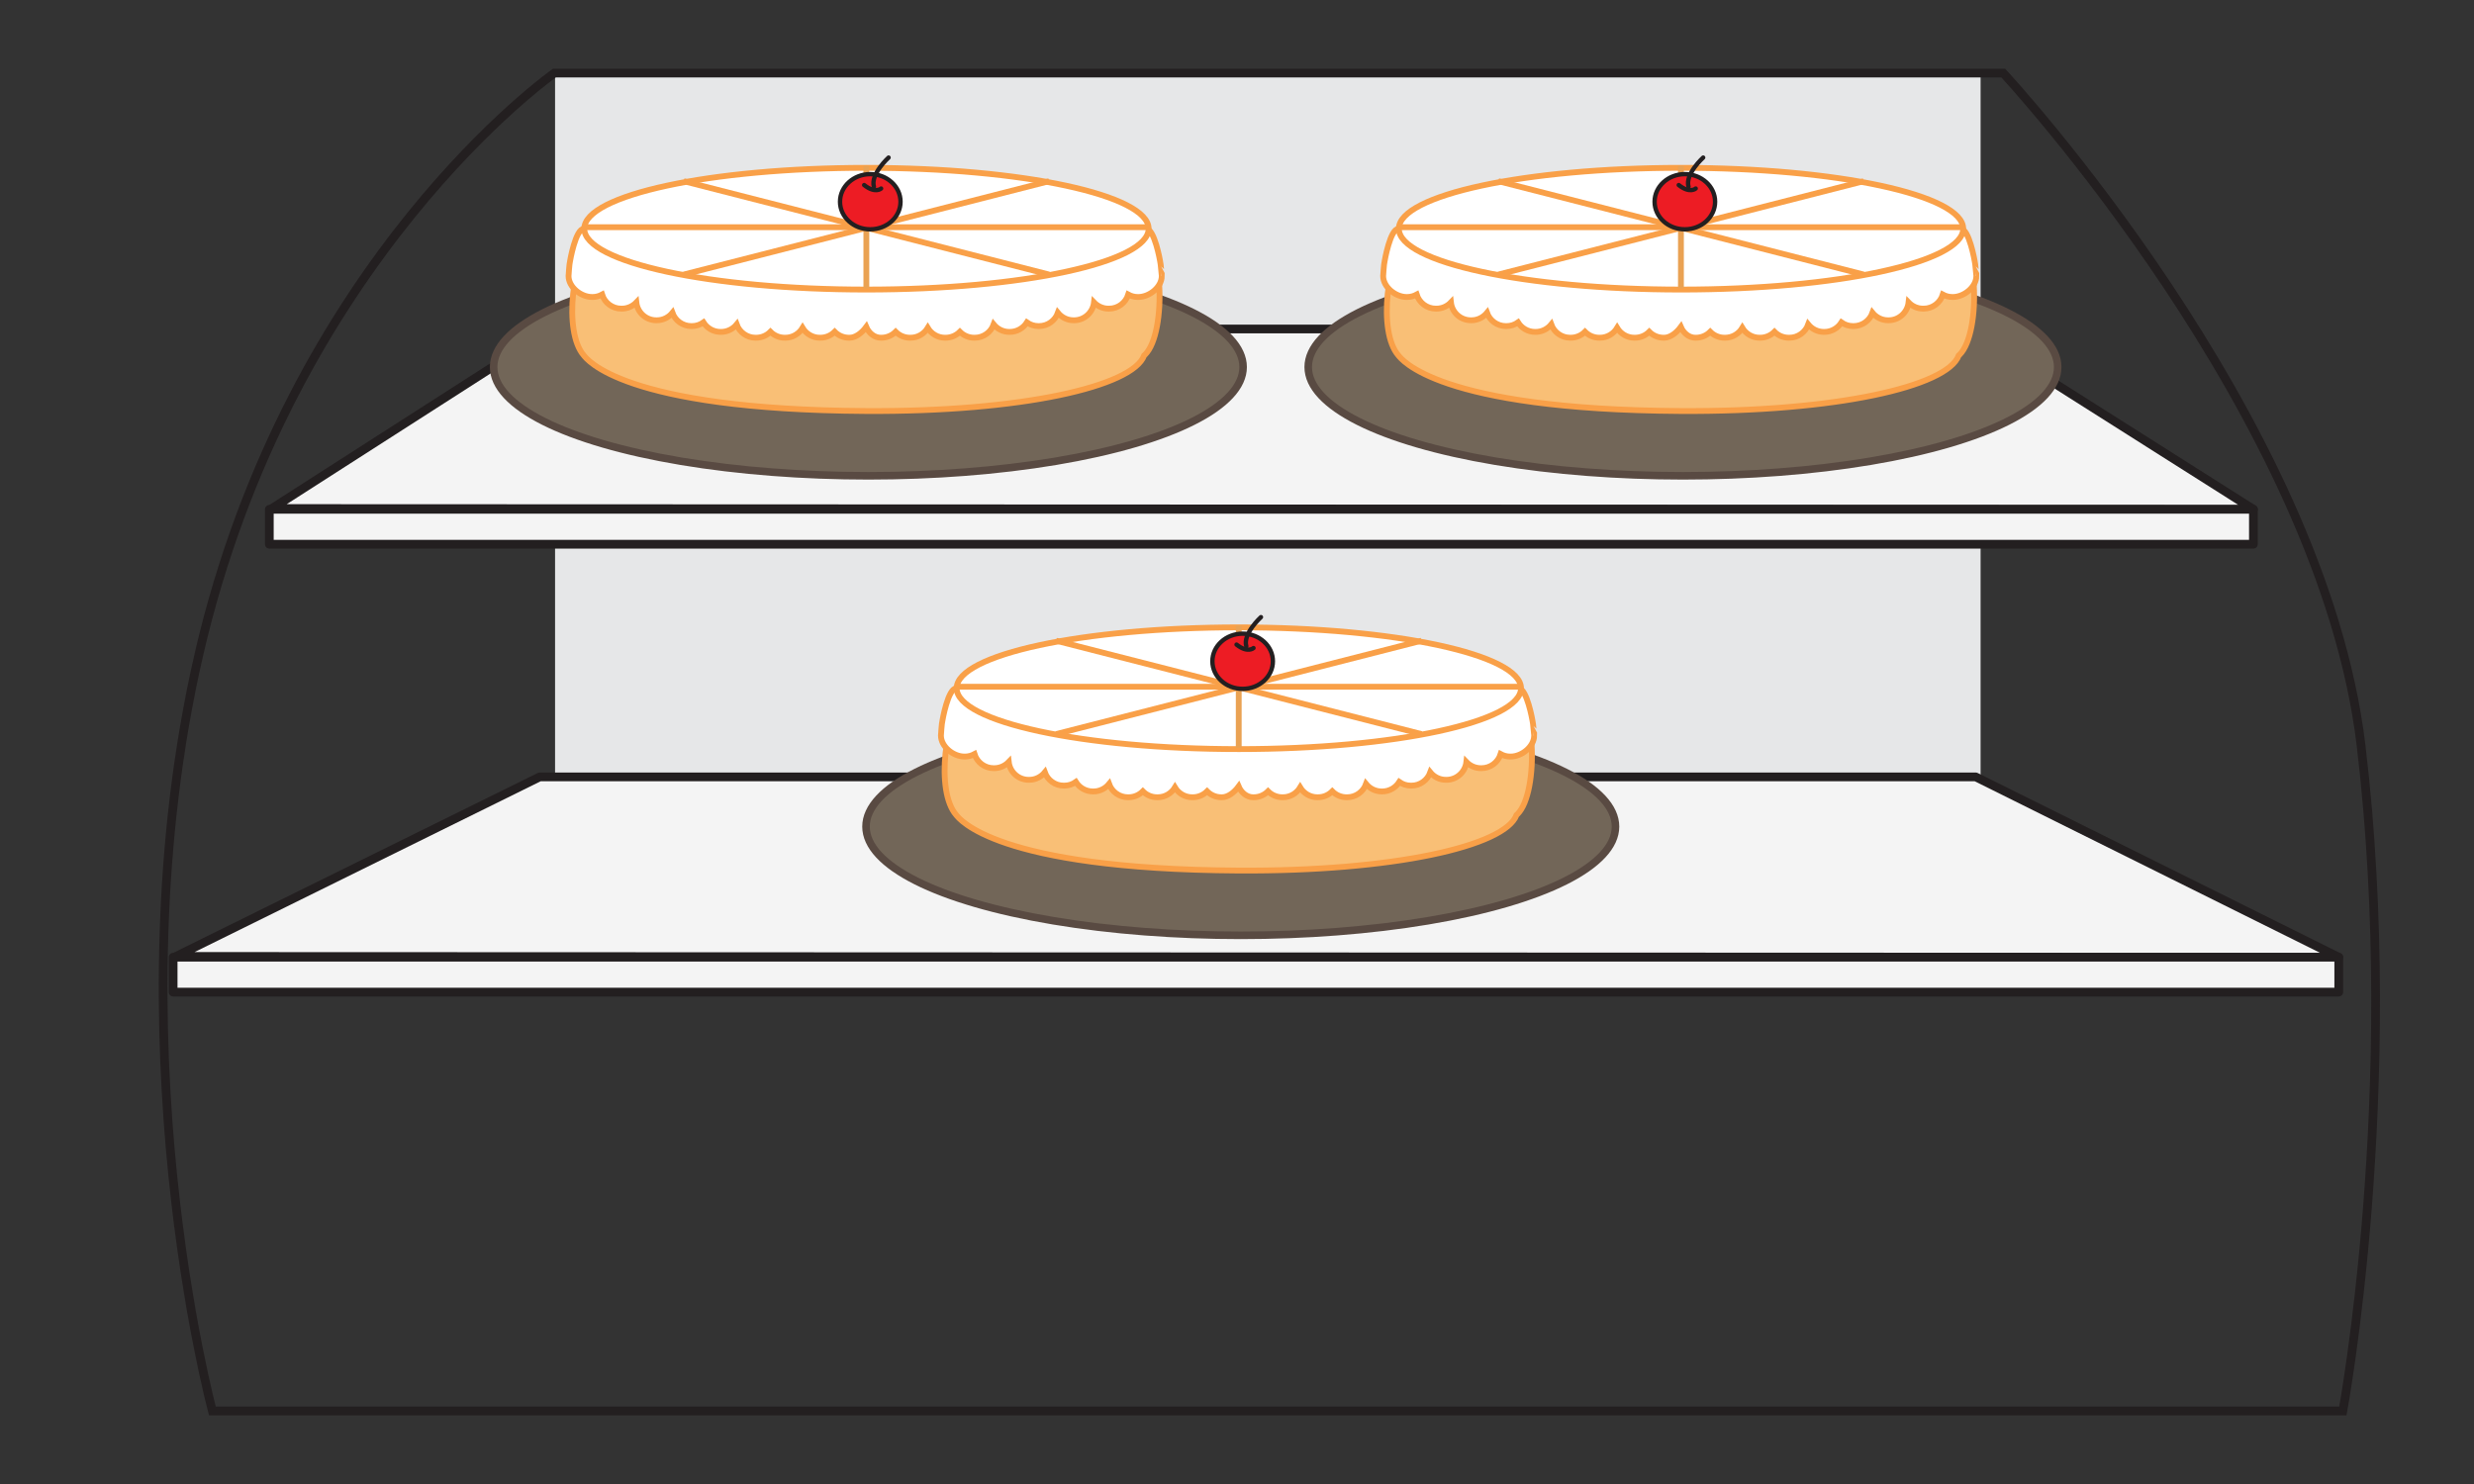 <?xml version="1.0" encoding="utf-8"?>
<!-- Generator: Adobe Illustrator 16.0.0, SVG Export Plug-In . SVG Version: 6.00 Build 0)  -->
<!DOCTYPE svg PUBLIC "-//W3C//DTD SVG 1.1//EN" "http://www.w3.org/Graphics/SVG/1.1/DTD/svg11.dtd">
<svg version="1.1" id="Layer_1" xmlns="http://www.w3.org/2000/svg" xmlns:xlink="http://www.w3.org/1999/xlink" x="0px" y="0px"
	 width="425.197px" height="255.118px" viewBox="0 0 425.197 255.118" enable-background="new 0 0 425.197 255.118"
	 xml:space="preserve">
<rect x="0" y="0" width="425.197" height="255.118" fill="#333333" stroke="none"/>
<g>
	<path fill="none" stroke="#231F20" stroke-width="1.5" stroke-linecap="round" stroke-linejoin="round" stroke-miterlimit="10" d="
		M16.913,192.559"/>
	<g>
		<rect x="95.397" y="12.559" fill="#E6E7E8" width="245" height="123"/>
		<path fill="none" stroke="#231F20" stroke-width="1.5" stroke-miterlimit="10" d="M344.285,12.559H95.287
			c0,0-45.432,31.938-61.108,99.977c-15.072,65.395,2.325,130.023,2.325,130.023h366.154c0,0,10.192-54.896,3.14-114.326
			C399.06,71.499,344.285,12.559,344.285,12.559z"/>
		
			<polygon fill="#F4F4F4" stroke="#231F20" stroke-width="1.5" stroke-linecap="round" stroke-linejoin="round" stroke-miterlimit="10" points="
			338.369,56.559 387.285,87.559 46.721,87.423 94.841,56.559 		"/>
		
			<rect x="46.287" y="87.559" fill="#F4F4F4" stroke="#231F20" stroke-width="1.5" stroke-linecap="round" stroke-linejoin="round" stroke-miterlimit="10" width="340.999" height="6"/>
		
			<polygon fill="#F4F4F4" stroke="#231F20" stroke-width="1.5" stroke-linecap="round" stroke-linejoin="round" stroke-miterlimit="10" points="
			339.561,133.559 401.952,164.559 30.229,164.422 92.753,133.559 		"/>
		
			<rect x="29.756" y="164.559" fill="#F4F4F4" stroke="#231F20" stroke-width="1.5" stroke-linecap="round" stroke-linejoin="round" stroke-miterlimit="10" width="372.197" height="6"/>
	</g>
	<g>
		
			<ellipse fill="#726658" stroke="#594A42" stroke-width="1.3" stroke-miterlimit="10" cx="149.245" cy="63.101" rx="64.404" ry="18.696"/>
		<path fill="#F9BF76" stroke="#F9A048" stroke-miterlimit="10" d="M194.937,38.655c-31.014-10.033-90.263-2.23-92.271,0.184
			c-4.463,5.357-5.848,18.227-2.336,22.254c0.488,0.563,6.546,9.316,48.512,9.566c26.637,0.158,45.844-4.207,47.8-9.555
			c0.056-0.049,0.116-0.101,0.167-0.148C200.594,57.171,200.106,40.327,194.937,38.655z"/>
		<path fill="#FFFFFF" stroke="#F9A048" stroke-miterlimit="10" d="M199.386,44.911c0,0-0.952-5.596-2.423-5.596
			c-1.308,0-4.854,1.868-4.854,1.868l-10.976,1.375l-32.484,5l-0.047,0.666l-0.019-0.666l-32.424-5l-10.942-1.375
			c0,0-3.529-1.868-4.84-1.868c-1.469,0-2.411,5.596-2.411,5.596c-0.117,0.349-0.252,2.535-0.252,2.535
			c0,1.906,2.123,3.612,4.036,3.612h0.098c0.593,0,1.144-0.161,1.632-0.424c0.439,1.399,1.738,2.424,3.289,2.424h0.098
			c0.983,0,1.867-0.413,2.499-1.071c0.191,1.726,1.646,3.071,3.426,3.071h0.098c1.085,0,2.042-0.508,2.677-1.286
			c0.479,1.329,1.747,2.286,3.247,2.286h0.098c0.74,0,1.425-0.235,1.987-0.633c0.61,0.978,1.69,1.633,2.934,1.633h0.098
			c1.085,0,2.043-0.508,2.678-1.286c0.479,1.329,1.747,2.286,3.247,2.286h0.096c0.965,0,1.833-0.394,2.461-1.024
			c0.629,0.633,1.497,1.024,2.462,1.024h0.097c1.264,0,2.354-0.682,2.963-1.688c0.604,1.008,1.697,1.688,2.963,1.688h0.096
			c0.963,0,1.832-0.394,2.461-1.024c0.628,0.633,1.497,1.024,2.46,1.024h0.097c1.029,0,2.101-0.813,2.867-1.858
			c0.458,1.078,1.42,1.858,2.494,1.858h0.097c0.966,0,1.833-0.394,2.462-1.024c0.629,0.633,1.496,1.024,2.462,1.024h0.096
			c1.263,0,2.354-0.682,2.962-1.688c0.604,1.008,1.699,1.688,2.963,1.688h0.097c0.964,0,1.832-0.394,2.462-1.024
			c0.628,0.633,1.496,1.024,2.46,1.024h0.097c1.501,0,2.767-0.957,3.248-2.286c0.635,0.778,1.592,1.286,2.677,1.286h0.098
			c1.239,0,2.319-0.655,2.935-1.633c0.563,0.396,1.246,0.633,1.987,0.633h0.097c1.5,0,2.767-0.957,3.247-2.286
			c0.635,0.778,1.593,1.286,2.678,1.286h0.097c1.78,0,3.231-1.348,3.427-3.071c0.631,0.658,1.515,1.071,2.499,1.071h0.097
			c1.551,0,2.849-1.022,3.29-2.424c0.487,0.263,1.038,0.424,1.631,0.424h0.096c1.913,0,4.033-1.706,4.033-3.612
			C199.641,47.446,199.503,45.258,199.386,44.911z"/>
		<ellipse fill="#FFFFFF" stroke="#F9A048" stroke-miterlimit="10" cx="148.914" cy="39.315" rx="48.496" ry="10.463"/>
		<line fill="none" stroke="#EAA253" stroke-miterlimit="10" x1="148.897" y1="28.559" x2="148.897" y2="49.559"/>
		<line fill="none" stroke="#F9A048" stroke-miterlimit="10" x1="197.397" y1="39.059" x2="100.397" y2="39.059"/>
		<g>
			<line fill="none" stroke="#F9A048" stroke-miterlimit="10" x1="180.298" y1="31.149" x2="117.518" y2="47.196"/>
			<line fill="none" stroke="#F9A048" stroke-miterlimit="10" x1="117.519" y1="31.149" x2="180.299" y2="47.196"/>
		</g>
		<g>
			
				<ellipse fill="#ED1C24" stroke="#231F20" stroke-width="0.75" stroke-miterlimit="10" cx="149.57" cy="34.679" rx="5.199" ry="4.745"/>
			
				<path fill="#ED1C24" stroke="#231F20" stroke-width="0.75" stroke-linecap="round" stroke-linejoin="round" stroke-miterlimit="10" d="
				M148.519,31.813c1.921,1.521,2.915,0.596,2.915,0.596"/>
			
				<path fill="none" stroke="#231F20" stroke-width="0.75" stroke-linecap="round" stroke-linejoin="round" stroke-miterlimit="10" d="
				M152.717,27.09c0,0-3.146,2.844-2.521,5.006"/>
		</g>
	</g>
	<g>
		
			<ellipse fill="#726658" stroke="#594A42" stroke-width="1.3" stroke-miterlimit="10" cx="213.243" cy="142.1" rx="64.405" ry="18.695"/>
		<path fill="#F9BF76" stroke="#F9A048" stroke-miterlimit="10" d="M258.936,117.655c-31.012-10.033-90.261-2.23-92.271,0.184
			c-4.463,5.357-5.848,18.227-2.336,22.254c0.488,0.561,6.546,9.316,48.512,9.566c26.635,0.158,45.842-4.207,47.798-9.555
			c0.056-0.049,0.118-0.102,0.167-0.148C264.594,136.172,264.105,119.327,258.936,117.655z"/>
		<path fill="#FFFFFF" stroke="#F9A048" stroke-miterlimit="10" d="M263.386,123.911c0,0-0.952-5.596-2.421-5.596
			c-1.311,0-4.854,1.868-4.854,1.868l-10.975,1.375l-32.485,5l-0.047,0.666l-0.019-0.666l-32.424-5l-10.941-1.375
			c0,0-3.53-1.868-4.841-1.868c-1.469,0-2.412,5.596-2.412,5.596c-0.116,0.349-0.251,2.535-0.251,2.535
			c0,1.906,2.123,3.613,4.036,3.613h0.098c0.593,0,1.144-0.162,1.632-0.426c0.439,1.4,1.736,2.426,3.289,2.426h0.098
			c0.983,0,1.867-0.414,2.498-1.072c0.192,1.725,1.646,3.072,3.427,3.072h0.098c1.085,0,2.042-0.51,2.677-1.287
			c0.479,1.33,1.747,2.287,3.247,2.287h0.098c0.74,0,1.425-0.236,1.987-0.635c0.61,0.979,1.69,1.635,2.934,1.635h0.098
			c1.085,0,2.043-0.51,2.678-1.287c0.479,1.33,1.747,2.287,3.247,2.287h0.096c0.965,0,1.833-0.395,2.462-1.025
			c0.628,0.633,1.496,1.025,2.461,1.025h0.098c1.263,0,2.354-0.684,2.962-1.689c0.604,1.008,1.697,1.689,2.963,1.689h0.096
			c0.964,0,1.832-0.395,2.462-1.025c0.628,0.633,1.496,1.025,2.46,1.025h0.097c1.029,0,2.1-0.814,2.866-1.859
			c0.458,1.078,1.419,1.859,2.494,1.859h0.099c0.964,0,1.833-0.395,2.461-1.025c0.628,0.633,1.497,1.025,2.461,1.025h0.096
			c1.263,0,2.356-0.684,2.962-1.689c0.605,1.008,1.699,1.689,2.963,1.689h0.099c0.963,0,1.832-0.395,2.461-1.025
			c0.628,0.633,1.497,1.025,2.46,1.025h0.096c1.501,0,2.768-0.957,3.248-2.287c0.635,0.777,1.592,1.287,2.677,1.287h0.099
			c1.238,0,2.318-0.656,2.934-1.635c0.563,0.396,1.246,0.635,1.988,0.635h0.096c1.5,0,2.768-0.957,3.247-2.287
			c0.635,0.777,1.593,1.287,2.678,1.287h0.098c1.779,0,3.23-1.35,3.427-3.072c0.63,0.658,1.514,1.072,2.499,1.072h0.096
			c1.551,0,2.85-1.023,3.29-2.426c0.488,0.264,1.038,0.426,1.631,0.426h0.098c1.912,0,4.031-1.707,4.031-3.613
			C263.64,126.446,263.504,124.258,263.386,123.911z"/>
		<ellipse fill="#FFFFFF" stroke="#F9A048" stroke-miterlimit="10" cx="212.914" cy="118.315" rx="48.495" ry="10.463"/>
		<line fill="none" stroke="#EAA253" stroke-miterlimit="10" x1="212.897" y1="107.559" x2="212.897" y2="128.559"/>
		<line fill="none" stroke="#F9A048" stroke-miterlimit="10" x1="261.396" y1="118.059" x2="164.397" y2="118.059"/>
		<g>
			<line fill="none" stroke="#F9A048" stroke-miterlimit="10" x1="244.299" y1="110.149" x2="181.518" y2="126.196"/>
			<line fill="none" stroke="#F9A048" stroke-miterlimit="10" x1="181.519" y1="110.149" x2="244.3" y2="126.196"/>
		</g>
		<g>
			
				<ellipse fill="#ED1C24" stroke="#231F20" stroke-width="0.75" stroke-miterlimit="10" cx="213.569" cy="113.679" rx="5.199" ry="4.745"/>
			
				<path fill="#ED1C24" stroke="#231F20" stroke-width="0.75" stroke-linecap="round" stroke-linejoin="round" stroke-miterlimit="10" d="
				M212.519,110.813c1.919,1.521,2.915,0.596,2.915,0.596"/>
			
				<path fill="none" stroke="#231F20" stroke-width="0.75" stroke-linecap="round" stroke-linejoin="round" stroke-miterlimit="10" d="
				M216.717,106.09c0,0-3.146,2.844-2.521,5.006"/>
		</g>
	</g>
	<g>
		
			<ellipse fill="#726658" stroke="#594A42" stroke-width="1.3" stroke-miterlimit="10" cx="289.243" cy="63.101" rx="64.405" ry="18.696"/>
		<path fill="#F9BF76" stroke="#F9A048" stroke-miterlimit="10" d="M334.936,38.655c-31.012-10.033-90.261-2.23-92.272,0.184
			c-4.463,5.357-5.847,18.227-2.336,22.254c0.489,0.563,6.546,9.316,48.515,9.566c26.635,0.158,45.842-4.207,47.798-9.555
			c0.056-0.049,0.118-0.101,0.167-0.148C340.594,57.171,340.105,40.327,334.936,38.655z"/>
		<path fill="#FFFFFF" stroke="#F9A048" stroke-miterlimit="10" d="M339.386,44.911c0,0-0.952-5.596-2.421-5.596
			c-1.311,0-4.854,1.868-4.854,1.868l-10.975,1.375l-32.485,5l-0.047,0.666l-0.018-0.666l-32.427-5l-10.94-1.375
			c0,0-3.53-1.868-4.839-1.868c-1.472,0-2.412,5.596-2.412,5.596c-0.118,0.349-0.251,2.535-0.251,2.535
			c0,1.906,2.123,3.612,4.036,3.612h0.096c0.593,0,1.143-0.161,1.632-0.424c0.441,1.399,1.738,2.424,3.289,2.424h0.097
			c0.984,0,1.868-0.413,2.499-1.071c0.192,1.726,1.646,3.071,3.429,3.071h0.096c1.085,0,2.042-0.508,2.677-1.286
			c0.481,1.329,1.747,2.286,3.247,2.286h0.097c0.741,0,1.427-0.235,1.988-0.633c0.612,0.978,1.692,1.633,2.934,1.633h0.098
			c1.085,0,2.043-0.508,2.678-1.286c0.48,1.329,1.747,2.286,3.247,2.286h0.096c0.964,0,1.833-0.394,2.461-1.024
			c0.628,0.633,1.497,1.024,2.462,1.024h0.098c1.263,0,2.354-0.682,2.962-1.688c0.604,1.008,1.699,1.688,2.963,1.688h0.096
			c0.964,0,1.832-0.394,2.461-1.024c0.628,0.633,1.497,1.024,2.46,1.024h0.099c1.028,0,2.099-0.813,2.866-1.858
			c0.457,1.078,1.421,1.858,2.493,1.858h0.099c0.964,0,1.833-0.394,2.461-1.024c0.628,0.633,1.497,1.024,2.461,1.024h0.096
			c1.264,0,2.356-0.682,2.962-1.688c0.605,1.008,1.699,1.688,2.963,1.688h0.099c0.963,0,1.832-0.394,2.461-1.024
			c0.628,0.633,1.497,1.024,2.46,1.024h0.096c1.501,0,2.768-0.957,3.248-2.286c0.635,0.778,1.592,1.286,2.677,1.286h0.1
			c1.237,0,2.317-0.655,2.933-1.633c0.563,0.396,1.246,0.633,1.988,0.633h0.096c1.5,0,2.768-0.957,3.247-2.286
			c0.635,0.778,1.593,1.286,2.678,1.286h0.099c1.778,0,3.229-1.348,3.426-3.071c0.63,0.658,1.514,1.071,2.499,1.071h0.096
			c1.551,0,2.85-1.022,3.29-2.424c0.488,0.263,1.038,0.424,1.631,0.424h0.097c1.913,0,4.032-1.706,4.032-3.612
			C339.64,47.446,339.504,45.258,339.386,44.911z"/>
		<ellipse fill="#FFFFFF" stroke="#F9A048" stroke-miterlimit="10" cx="288.912" cy="39.315" rx="48.496" ry="10.463"/>
		<line fill="none" stroke="#EAA253" stroke-miterlimit="10" x1="288.896" y1="28.559" x2="288.896" y2="49.559"/>
		<line fill="none" stroke="#F9A048" stroke-miterlimit="10" x1="337.396" y1="39.059" x2="240.396" y2="39.059"/>
		<g>
			<line fill="none" stroke="#F9A048" stroke-miterlimit="10" x1="320.299" y1="31.149" x2="257.517" y2="47.196"/>
			<line fill="none" stroke="#F9A048" stroke-miterlimit="10" x1="257.518" y1="31.149" x2="320.3" y2="47.196"/>
		</g>
		<g>
			
				<ellipse fill="#ED1C24" stroke="#231F20" stroke-width="0.75" stroke-miterlimit="10" cx="289.569" cy="34.679" rx="5.199" ry="4.745"/>
			
				<path fill="#ED1C24" stroke="#231F20" stroke-width="0.75" stroke-linecap="round" stroke-linejoin="round" stroke-miterlimit="10" d="
				M288.518,31.813c1.921,1.521,2.915,0.596,2.915,0.596"/>
			
				<path fill="none" stroke="#231F20" stroke-width="0.75" stroke-linecap="round" stroke-linejoin="round" stroke-miterlimit="10" d="
				M292.718,27.09c0,0-3.147,2.844-2.521,5.006"/>
		</g>
	</g>
</g>
</svg>
